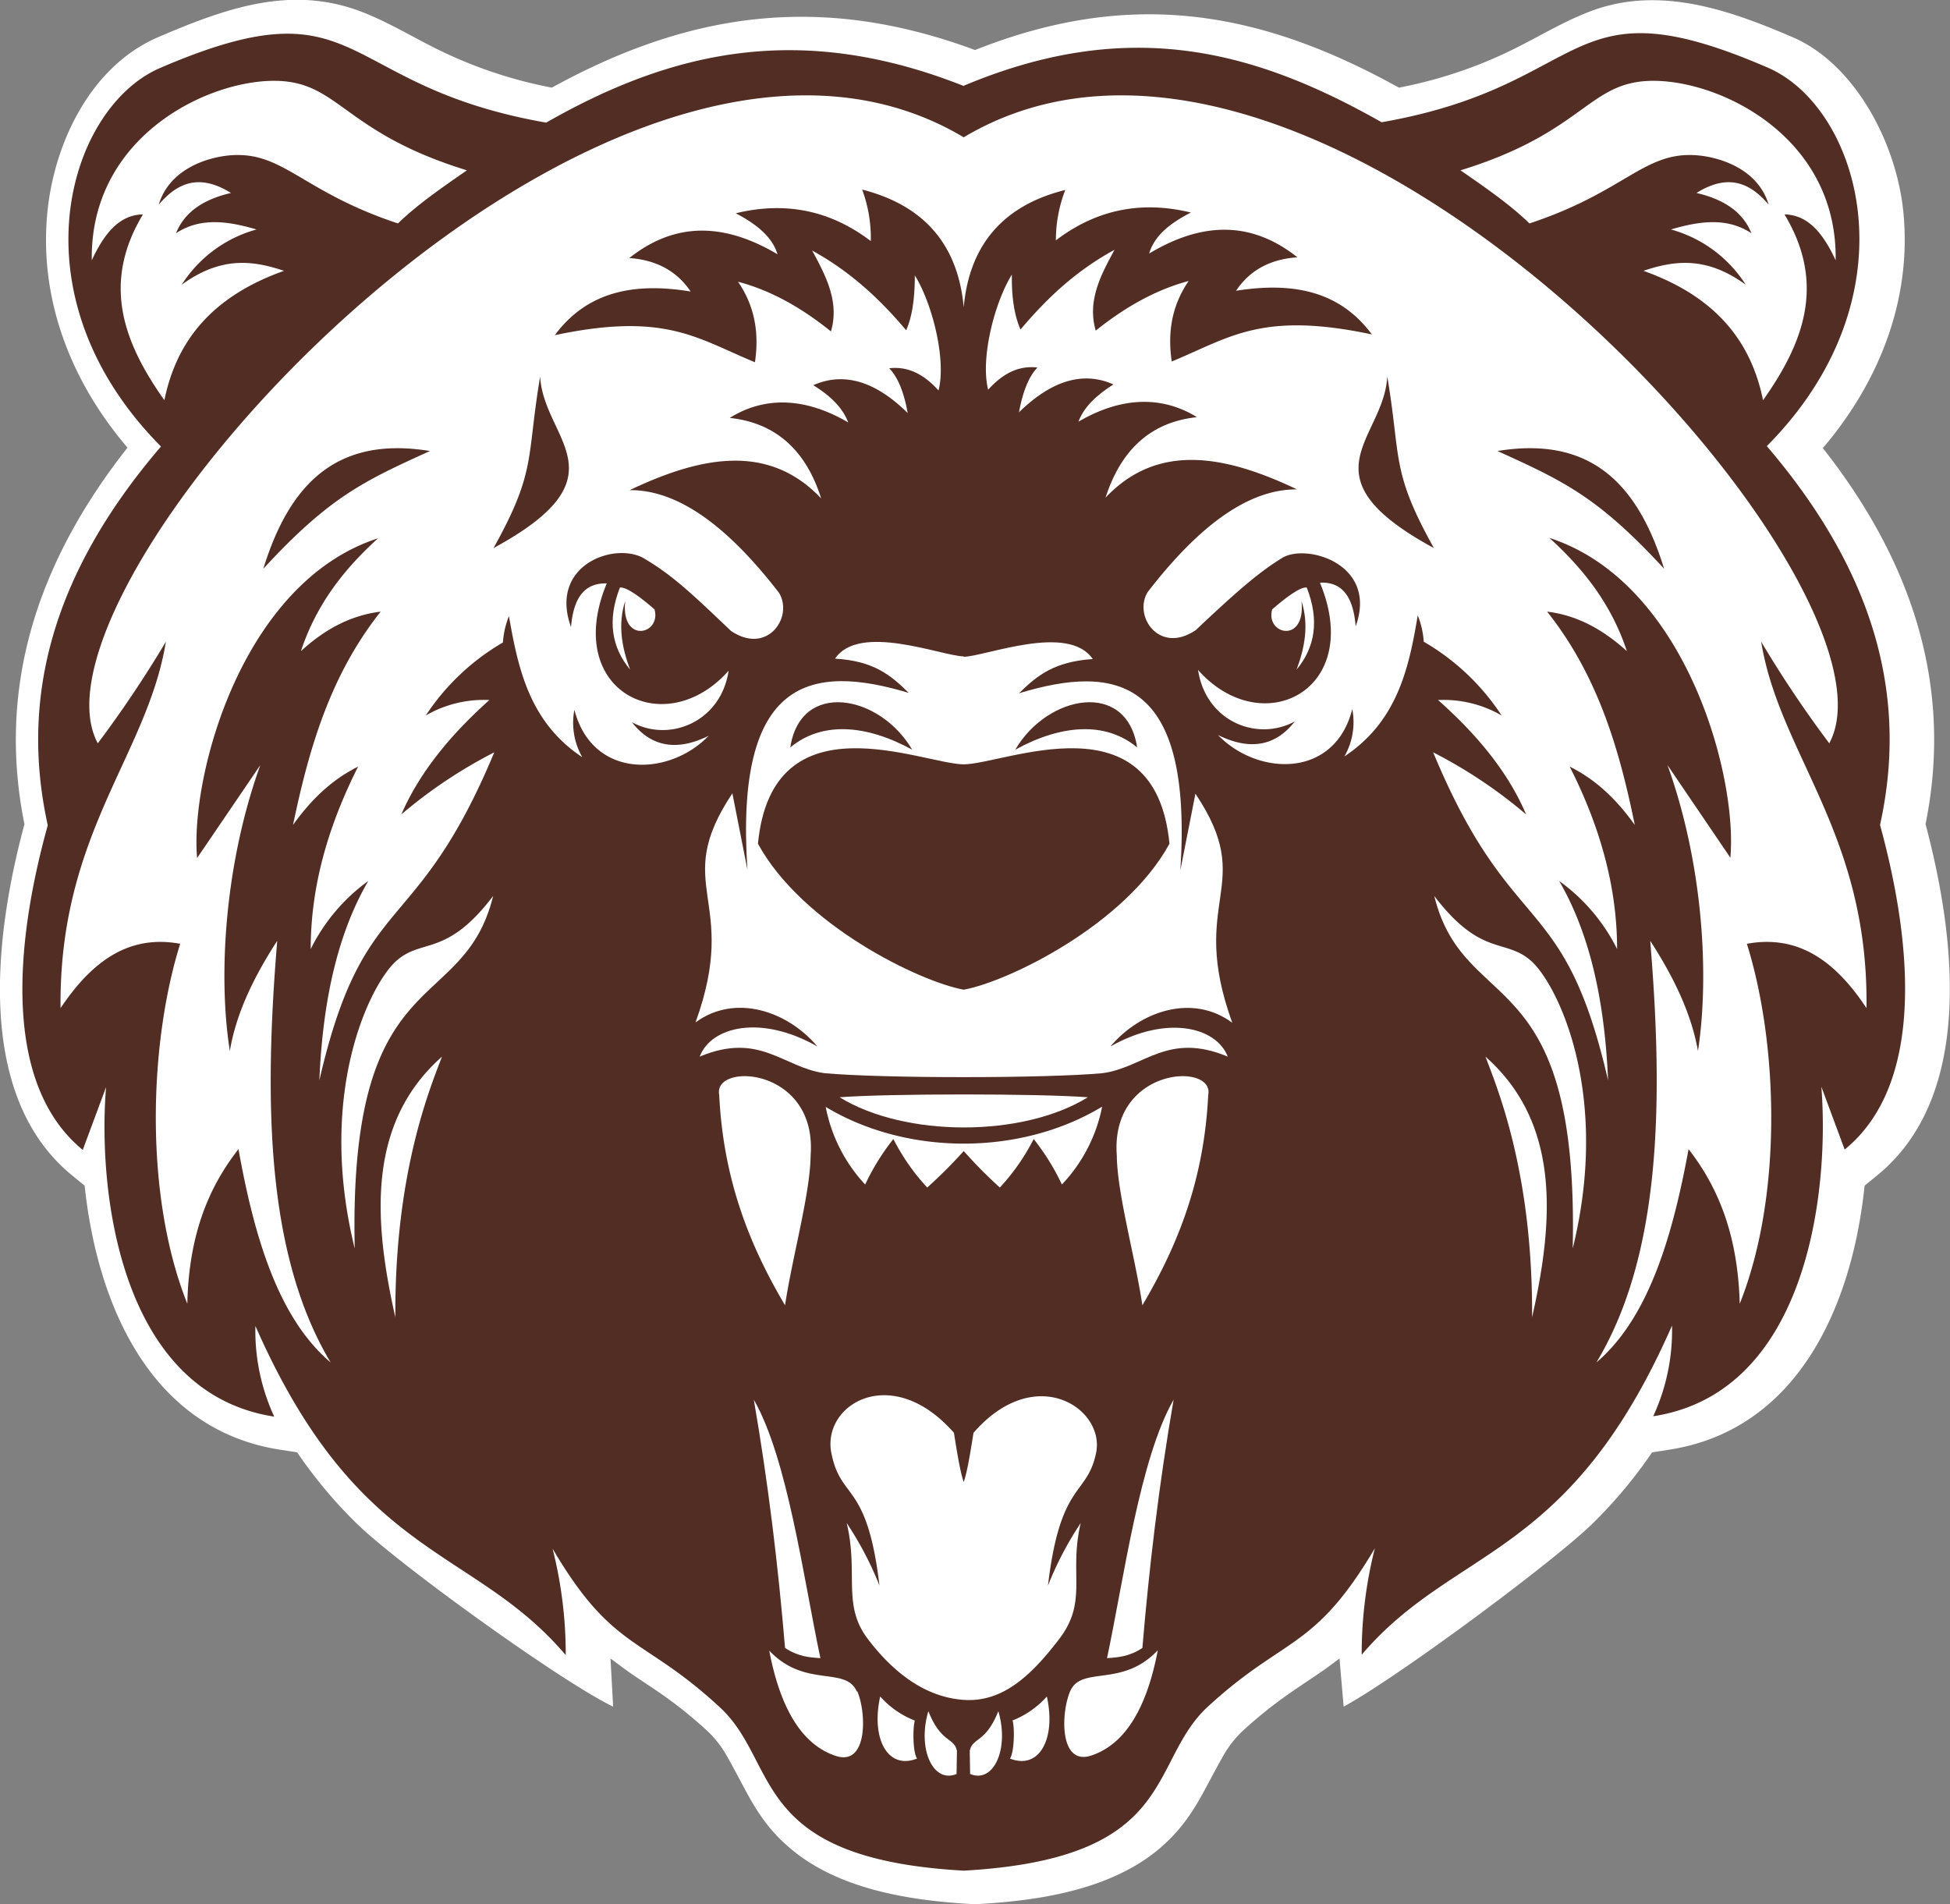 <svg id="Layer_1" data-name="Layer 1" xmlns="http://www.w3.org/2000/svg" viewBox="0 0 518.4 506.2"><rect x="0" y="0" width="518.4" height="506.2" fill="#808080" stroke="none"/><title>Bear978_2c</title><path d="M225.3-134.1c23.1,29.3,35,62.5,27.4,100.1,7.8,29.3,13.3,72.1-12.9,93.4l-3.3,2.7c-3.3,31.9-17.7,64.9-52,70.2l-4.5.7a123.9,123.9,0,0,1-15.7,18.8C154.2,161.8,112.1,193,98,200.6l-1.1-12.8-3.5,2.6c-3.4,2.4-7,4.7-10.4,7.1a115.5,115.5,0,0,0-12.1,9.8,28.5,28.5,0,0,0-5.2,6.9c-5.3,9.3-7.9,16.6-16.5,24-13,11.1-32.2,14-48.7,14.9h-1c-16.5-.9-35.7-3.8-48.7-14.9-8.6-7.3-11.2-14.7-16.5-24a28.4,28.4,0,0,0-5.2-6.9A115.4,115.4,0,0,0-83,197.5c-3.4-2.4-7-4.6-10.4-7.1l-3.5-2.6.7,12.8c-13.6-6.5-57.2-37.9-68.3-48.8a123.9,123.9,0,0,1-15.7-18.8l-4.5-.7c-34.3-5.3-48.6-38.2-52-70.2l-3.3-2.7C-266,38.2-260.6-4.7-252.7-34c-7.6-37.6,4.3-70.8,27.4-100.1-14.9-17.4-23.6-39.3-21.3-62.6,1.8-18.4,11.5-38.8,29.4-46.5s34.5-13.5,52.4-7.4c7.8,2.7,15.1,7.3,22.5,10.9a119.5,119.5,0,0,0,29.8,9.9c37.1-20.4,72.1-25,112.5-10,40.8-16.2,75-10.9,112.7,10a119.5,119.5,0,0,0,29.8-9.9c7.4-3.6,14.7-8.2,22.5-10.9,17.8-6.1,35.9.3,52.4,7.4s27.6,28.1,29.4,46.5c2.3,23.3-6.5,45.2-21.3,62.6" transform="translate(259.2 253.1)" style="fill:#fff;fill-rule:evenodd"/><path d="M-3-230.3c44-18.5,77.4-9.4,111.1,9.7,56.6-9.9,48.2-38.1,102.7-14.5,24.5,10.6,39.6,60.4-.3,100.6,30.2,35.3,37.2,68.6,30.1,100.7C248-6.8,254,33.9,231.2,52.5L225,35.8c2.2,27.8-3.7,81.3-44.7,87.6a54.3,54.3,0,0,0,5-24.1c-27.5,62.6-57.7,58.4-82.5,87.5a114.4,114.4,0,0,1,3.5-28.3c-16.2,27.4-23.9,23.2-44.5,42.2C45.8,215.6,54.2,241-3,244.2c-57.2-3.2-48.8-28.6-64.8-43.4-20.6-19.1-28.4-14.8-44.5-42.2a114.4,114.4,0,0,1,3.5,28.3c-24.8-29.2-55-25-82.5-87.5a54.3,54.3,0,0,0,5,24.1c-41-6.3-47-59.9-44.7-87.6l-6.2,16.7C-260,33.9-254-6.8-246.5-33.7c-7.1-32.2-.1-65.5,30.1-100.7-39.9-40.2-24.8-90-.3-100.6,54.5-23.5,46.1,4.6,102.7,14.5,33.6-19.2,67.8-26.9,111.1-9.7" transform="translate(259.2 253.1)" style="fill:#522d24;fill-rule:evenodd"/><path d="M-3-49.9C8-50,47.9-68.2,51.7-28.8,39.9-7.2,8.7,7.9-3,10-14.7,7.9-45.9-7.2-57.7-28.8-53.9-68.2-14-50-3-49.9m0-28.6c5.8-.1,27.8-9,34.3.6-10.3.7-14.8,4.4-19.6,9.1,26-7.9,46.2-4,42.9,47l4-20.3c16.6,24.8-2.2,27.8,9.8,60.9C57.9,11,44,15.6,36,25.1c14.8-8.4,28.1-5.3,31.2,2.7-16-6.7-22.2,2.9-33.3,4.4-15.4,1.4-58.5,1.4-73.9,0C-51,30.7-57.2,21.1-73.2,27.8c3.1-8.1,16.4-11.2,31.3-2.7-8-9.5-21.9-14.1-32.4-6.4,12-33.1-6.8-36,9.8-60.9l4,20.3c-3.4-51,16.9-54.8,42.9-47-4.8-4.7-9.3-8.5-19.6-9.1C-30.8-87.6-8.8-78.7-3-78.6Z" transform="translate(259.2 253.1)" style="fill:#fff;fill-rule:evenodd"/><path d="M-49.1-54.4c2.7-18,23.8-14.1,32.4.6-12.2-6.7-24-7.6-32.4-.6" transform="translate(259.2 253.1)" style="fill:#522d24;fill-rule:evenodd"/><path d="M-41.1,187.7c-4.5-21.2-8.7-53-17.7-68.7,3.9,22.6,6.5,44.5,8.3,66,3.5,2.3,6.4,2.5,9.3,2.7" transform="translate(259.2 253.1)" style="fill:#fff;fill-rule:evenodd"/><path d="M-128.1-14.9C-140.6,1.5-147-3.8-153.9,2.4s-21.2,35-11,76.4c-1.7-77,28.8-61.3,36.8-93.7m-13.6,42.7c-20,17.7-18.2,43.6-12.4,69.3C-154.3,59.4-145.3,37.2-141.7,27.8Zm277.4,0c20,17.7,18.2,43.6,12.4,69.3C148.3,59.4,139.3,37.2,135.7,27.8ZM122.1-14.9C134.6,1.5,141-3.8,147.9,2.4s21.2,35,11,76.4C160.6,1.7,130.1,17.5,122.1-14.9Zm-267-118.3c-25-4.1-37.4,9-44.3,31.3C-171.6-121-162.5-125.2-144.9-133.2Zm29.3-19.8c.9,16.8,23,26.4-12.4,45.6C-116.5-128-119.3-131.2-115.6-153Zm225.2,0c-.9,16.8-23,26.4,12.4,45.6C110.5-128,113.3-131.2,109.6-153Zm29.3,19.8c25-4.1,37.4,9,44.3,31.3C165.6-121,156.5-125.2,138.9-133.2ZM-3-171.4c1.5-16.6,10.5-27.1,27-31.2a37,37,0,0,0-2.5,13.4c10.1-7.7,21.9-10.8,35.9-7.4-7.1,3.6-10,7.2-11.1,10.9,13.5-8.1,26.7-9.1,39.4,1-7.3.5-12.7,3.5-16.3,8.9,14.5-2.3,27.3-.3,36.1,11.6-29.3-6.2-37.7.8-53.2,7.2-1.1-7.5-.1-14.7,4.5-21.4-8.7,2.3-17,7-24.7,13.2-2.3-7.9,1.3-14.7,5-21.5-10.3,5.6-18.1,13-25,21.2-1.5-3.4-2.4-8.1-2.3-14.6-4.7,7.6-8.4,22.4-6.3,30.6,3.7-4.1,7.9-6.5,13.1-5.9-2.3,2.4-3.9,6.4-4.9,11.9,8.4-8.2,16.8-11.1,25.1-7.4-4.2,2.7-7.7,5.7-9.3,9.9,14.9-8.7,25.7-4.8,31.5-1.2-12.3,1.3-20.2,8.7-24.3,21.4,13.9-14.7,31.8-11.3,50.9-2.2-13-.1-26.2,9.8-39.7,27.3-3.9,6.4,3.1,16.7,12.8,10.1,10.5-9.9,16.6-15.3,23-19.2s25.5,1.6,19.5,18.2c-.6-7.3-3.2-11.9-9.5-11.6,11.9,28.7-15.5,42.3-32.4,23.2,2,13.5,15.5,19.2,25.7,13.7-5.2,6.7-12.1,7.7-20.4,3.6,10.5,10.9,31,11.7,35.7-6.9a18.4,18.4,0,0,1-2.1,12.6c14.2-9.4,17.2-23.8,19.5-37.5a22.7,22.7,0,0,1,1.6,7A61.6,61.6,0,0,1,140-62.9,30.8,30.8,0,0,0,123.1-67c10.5,9.3,18.7,19.3,23.4,30.4a128.1,128.1,0,0,0-24.7-16.5c21,50.5,34.7,36,46.5,87.2-1-23.8-5.8-40.6-13-53A49.4,49.4,0,0,1,170.7-.8c0-17-4.8-33.1-12.6-48.5,5.8,2.9,11.5,7.4,17.3,15.5-4.1-20.1-9.8-39.7-23.3-56.7,8.2,1,15,4.9,21.2,10.5-4.2-12.7-11.7-22-20.6-30.1,36.4,11.8,50.1,63.6,48.1,85L184.1-49.7c9.4,26.1,11.2,55.7,8.1,76C190.3,15.5,185,5.5,179.5-3c3.6,43.4,2.8,83.7-14.3,112.1,13.6-11.6,20.1-32.7,24.5-56.7,7.7,9.9,13.1,22.5,13.6,41.1,11.5-28.8,10.2-69.2,1.9-95.7,14.2-2.6,23.9,5.2,31.8,17.1.6-46.5-23.1-67.3-28-97.4a304.7,304.7,0,0,0,18.1,27C250.2-98,92-273.2-3-216.6-98-273.2-256.2-98-233.2-55.5a304.7,304.7,0,0,0,18.1-27c-4.9,30.2-28.5,51-28,97.4,8-11.9,17.7-19.7,31.8-17.1-8.3,26.5-9.6,66.9,1.9,95.7.4-18.7,5.9-31.3,13.6-41.1,4.3,24,10.8,45.1,24.5,56.7C-188.3,80.7-189.1,40.5-185.5-3c-5.5,8.5-10.8,18.5-12.6,29.3-3.2-20.3-1.3-49.9,8.1-76L-206.8-25c-1.9-21.4,11.7-73.2,48.1-85C-167.5-102-175-92.7-179.2-80c6.1-5.6,13-9.5,21.2-10.5-13.5,17-19.1,36.6-23.3,56.7,5.8-8.1,11.5-12.6,17.3-15.5-7.8,15.5-12.6,31.5-12.6,48.5a49.4,49.4,0,0,1,15.3-18.1c-7.2,12.4-12,29.2-13,53,11.8-51.2,25.5-36.8,46.5-87.2a128.1,128.1,0,0,0-24.7,16.5c4.8-11.1,13-21.1,23.4-30.4A30.8,30.8,0,0,0-146-62.9a61.6,61.6,0,0,1,20.5-19.4,22.7,22.7,0,0,1,1.6-7c2.4,13.6,5.3,28.1,19.5,37.5a18.4,18.4,0,0,1-2.1-12.6c4.8,18.5,25.2,17.8,35.7,6.9-8.3,4.1-15.2,3.1-20.4-3.6,10.1,5.5,23.7-.2,25.7-13.7-16.9,19.1-44.3,5.5-32.4-23.2-6.3-.2-8.9,4.4-9.5,11.6-6-16.6,11.8-22.8,19.5-18.2s12.6,9.3,23,19.2c9.7,6.6,16.7-3.7,12.8-10.1-13.5-17.5-26.7-27.4-39.7-27.3,19.1-9.1,37-12.5,50.9,2.2-4-12.7-12-20.1-24.3-21.4,5.9-3.7,16.6-7.5,31.5,1.2-1.6-4.2-5.1-7.3-9.3-9.9,8.4-3.7,16.8-.8,25.1,7.4-1-5.6-2.6-9.5-4.9-11.9,5.2-.6,9.4,1.8,13.1,5.9,2.1-8.1-1.6-23-6.3-30.6,0,6.5-.8,11.2-2.3,14.6-6.9-8.2-14.8-15.6-25-21.2,3.7,6.8,7.3,13.7,5,21.5-7.7-6.2-15.9-10.9-24.7-13.2,4.6,6.7,5.6,13.9,4.5,21.4-15.5-6.4-23.9-13.4-53.2-7.2,8.8-11.9,21.6-14,36.1-11.6-3.6-5.4-9.1-8.4-16.3-8.9,12.7-10.1,25.9-9,39.4-1-1.1-3.6-4-7.2-11.1-10.9,14-3.4,25.8-.3,35.9,7.4A37,37,0,0,0-30-202.7C-13.5-198.5-4.5-188-3-171.4Z" transform="translate(259.2 253.1)" style="fill:#fff;fill-rule:evenodd"/><path d="M-94.4-96.9c1.7-.3,5.9,2.9,9.2,5.8,1.9,6.7-9,9.3-7.8-2.2-2,6.2-.9,12.3,1.3,18.2-4.9-5.9-6.1-13.1-2.7-21.8m182.6,0c-1.7-.3-5.9,2.9-9.2,5.8-1.9,6.7,9,9.3,7.8-2.2,2,6.2.9,12.3-1.3,18.2C90.4-81,91.6-88.2,88.2-96.9Z" transform="translate(259.2 253.1)" style="fill:#fff;fill-rule:evenodd"/><path d="M43.1-54.4c-2.7-18-23.8-14.1-32.4.6,12.2-6.7,24-7.6,32.4-.6" transform="translate(259.2 253.1)" style="fill:#522d24;fill-rule:evenodd"/><path d="M30,38.6c-17.3,10.7-48.6,10.7-66,0,13.1-1,52.8-1,66,0" transform="translate(259.2 253.1)" style="fill:#fff;fill-rule:evenodd"/><path d="M129-207.8c33.9-10.4,34-24.3,52.3-23.8s48,15.7,47.5,47.7c-3.2-6.9-7.2-12.1-13.6-12.2,11.2,18.6,4.9,34.4-5.7,49.4-3.1-15.2-12.1-27.4-31.8-34.4,8.3-2.8,16.8-3.9,27.2,3.7A34.4,34.4,0,0,0,185-192.1c7.5-2.2,14.9-3.3,21.4,1-2-5-6.4-8.8-14.6-10.7,8.8-5.5,14.6-2.3,19.2,3.1-2.9-9.6-13.1-12.6-18.9-13.1-14.2-1.2-19,9.6-44.7,18.1-5-4.9-11.8-9.6-18.3-14.1" transform="translate(259.2 253.1)" style="fill:#fff;fill-rule:evenodd"/><path d="M-3,140.9c.9-2.6,1.7-7.4,2.6-13.1,16.5-18.9,35-6.4,32.6,5.3s-9.5,7.4-12.8,35.3a89.3,89.3,0,0,1,8.7-16.6c-3.2,13.6,2,20.7-5.7,30.8S7.1,199.5-3,198.8s-18.6-7.1-25.5-16.2-2.4-17.2-5.6-30.8a89.3,89.3,0,0,1,8.7,16.6c-3.3-27.9-10.3-22.4-12.8-35.3s16.1-24.1,32.6-5.3c.9,5.7,1.7,10.5,2.6,13.1" transform="translate(259.2 253.1)" style="fill:#fff;fill-rule:evenodd"/><path d="M35.1,187.7c4.5-21.2,8.7-53,17.7-68.7-3.9,22.6-6.5,44.5-8.3,66-3.5,2.3-6.4,2.5-9.3,2.7" transform="translate(259.2 253.1)" style="fill:#fff;fill-rule:evenodd"/><path d="M-16,204.3a23.9,23.9,0,0,1-9.2-6.4c-2.5,11.2,2,19.6,9.8,16.5-1.1-1.5-1.2-7.9-.6-10.1m25.9,0a23.9,23.9,0,0,0,9.2-6.4c2.5,11.2-2,19.6-9.8,16.5C10.4,212.8,10.6,206.5,10,204.3Zm-11.3,8.1c.7-3.7,4.2-2,7.6-10.6,3,10.1-1.3,19.3-7.5,16.7Zm-3.4,0c-.7-3.7-4.2-2-7.6-10.6-3,10.1,1.3,19.3,7.5,16.7Zm-26.6-15.8c-3-6.9-13.8-.8-23.3-10.9,3.1,16.3,9.2,25.2,17.7,28S-28.8,202.3-31.3,196.5ZM-68,38c-1.8-8.8,26.1-7.5,24.3,16.1-.1,10.1-4.8,26.6-6.8,39.8C-59.9,78-66.9,60.6-68,38Zm28.3,3.1A41.8,41.8,0,0,0-29.2,61.8a61.9,61.9,0,0,1,7.5-12.1,56.7,56.7,0,0,0,9,12.9A128.2,128.2,0,0,0-3,52.9a128.3,128.3,0,0,0,9.6,9.7,56.7,56.7,0,0,0,9-12.9,61.9,61.9,0,0,1,7.5,12.1A41.8,41.8,0,0,0,33.8,41.1C12.1,54.2-18.1,54.2-39.8,41.1ZM62,38c1.8-8.8-26.1-7.5-24.3,16.1.1,10.1,4.8,26.6,6.8,39.8C53.9,78,60.9,60.6,62,38ZM25.3,196.5c3-6.9,13.8-.8,23.3-10.9-3.1,16.3-9.2,25.2-17.7,28S22.8,202.3,25.3,196.5Z" transform="translate(259.2 253.1)" style="fill:#fff;fill-rule:evenodd"/><path d="M-135-207.8c-33.9-10.4-34-24.3-52.3-23.8s-48,15.7-47.5,47.7c3.2-6.9,7.2-12.1,13.6-12.2-11.2,18.6-4.9,34.4,5.7,49.4,3.1-15.2,12.1-27.4,31.8-34.4-8.3-2.8-16.8-3.9-27.2,3.7A34.4,34.4,0,0,1-191-192.1c-7.5-2.2-14.9-3.3-21.4,1,2-5,6.4-8.8,14.6-10.7-8.8-5.5-14.6-2.3-19.2,3.1,2.9-9.6,13.1-12.6,18.9-13.1,14.2-1.2,19,9.6,44.7,18.1,5-4.9,11.8-9.6,18.3-14.1" transform="translate(259.2 253.1)" style="fill:#fff;fill-rule:evenodd"/></svg>